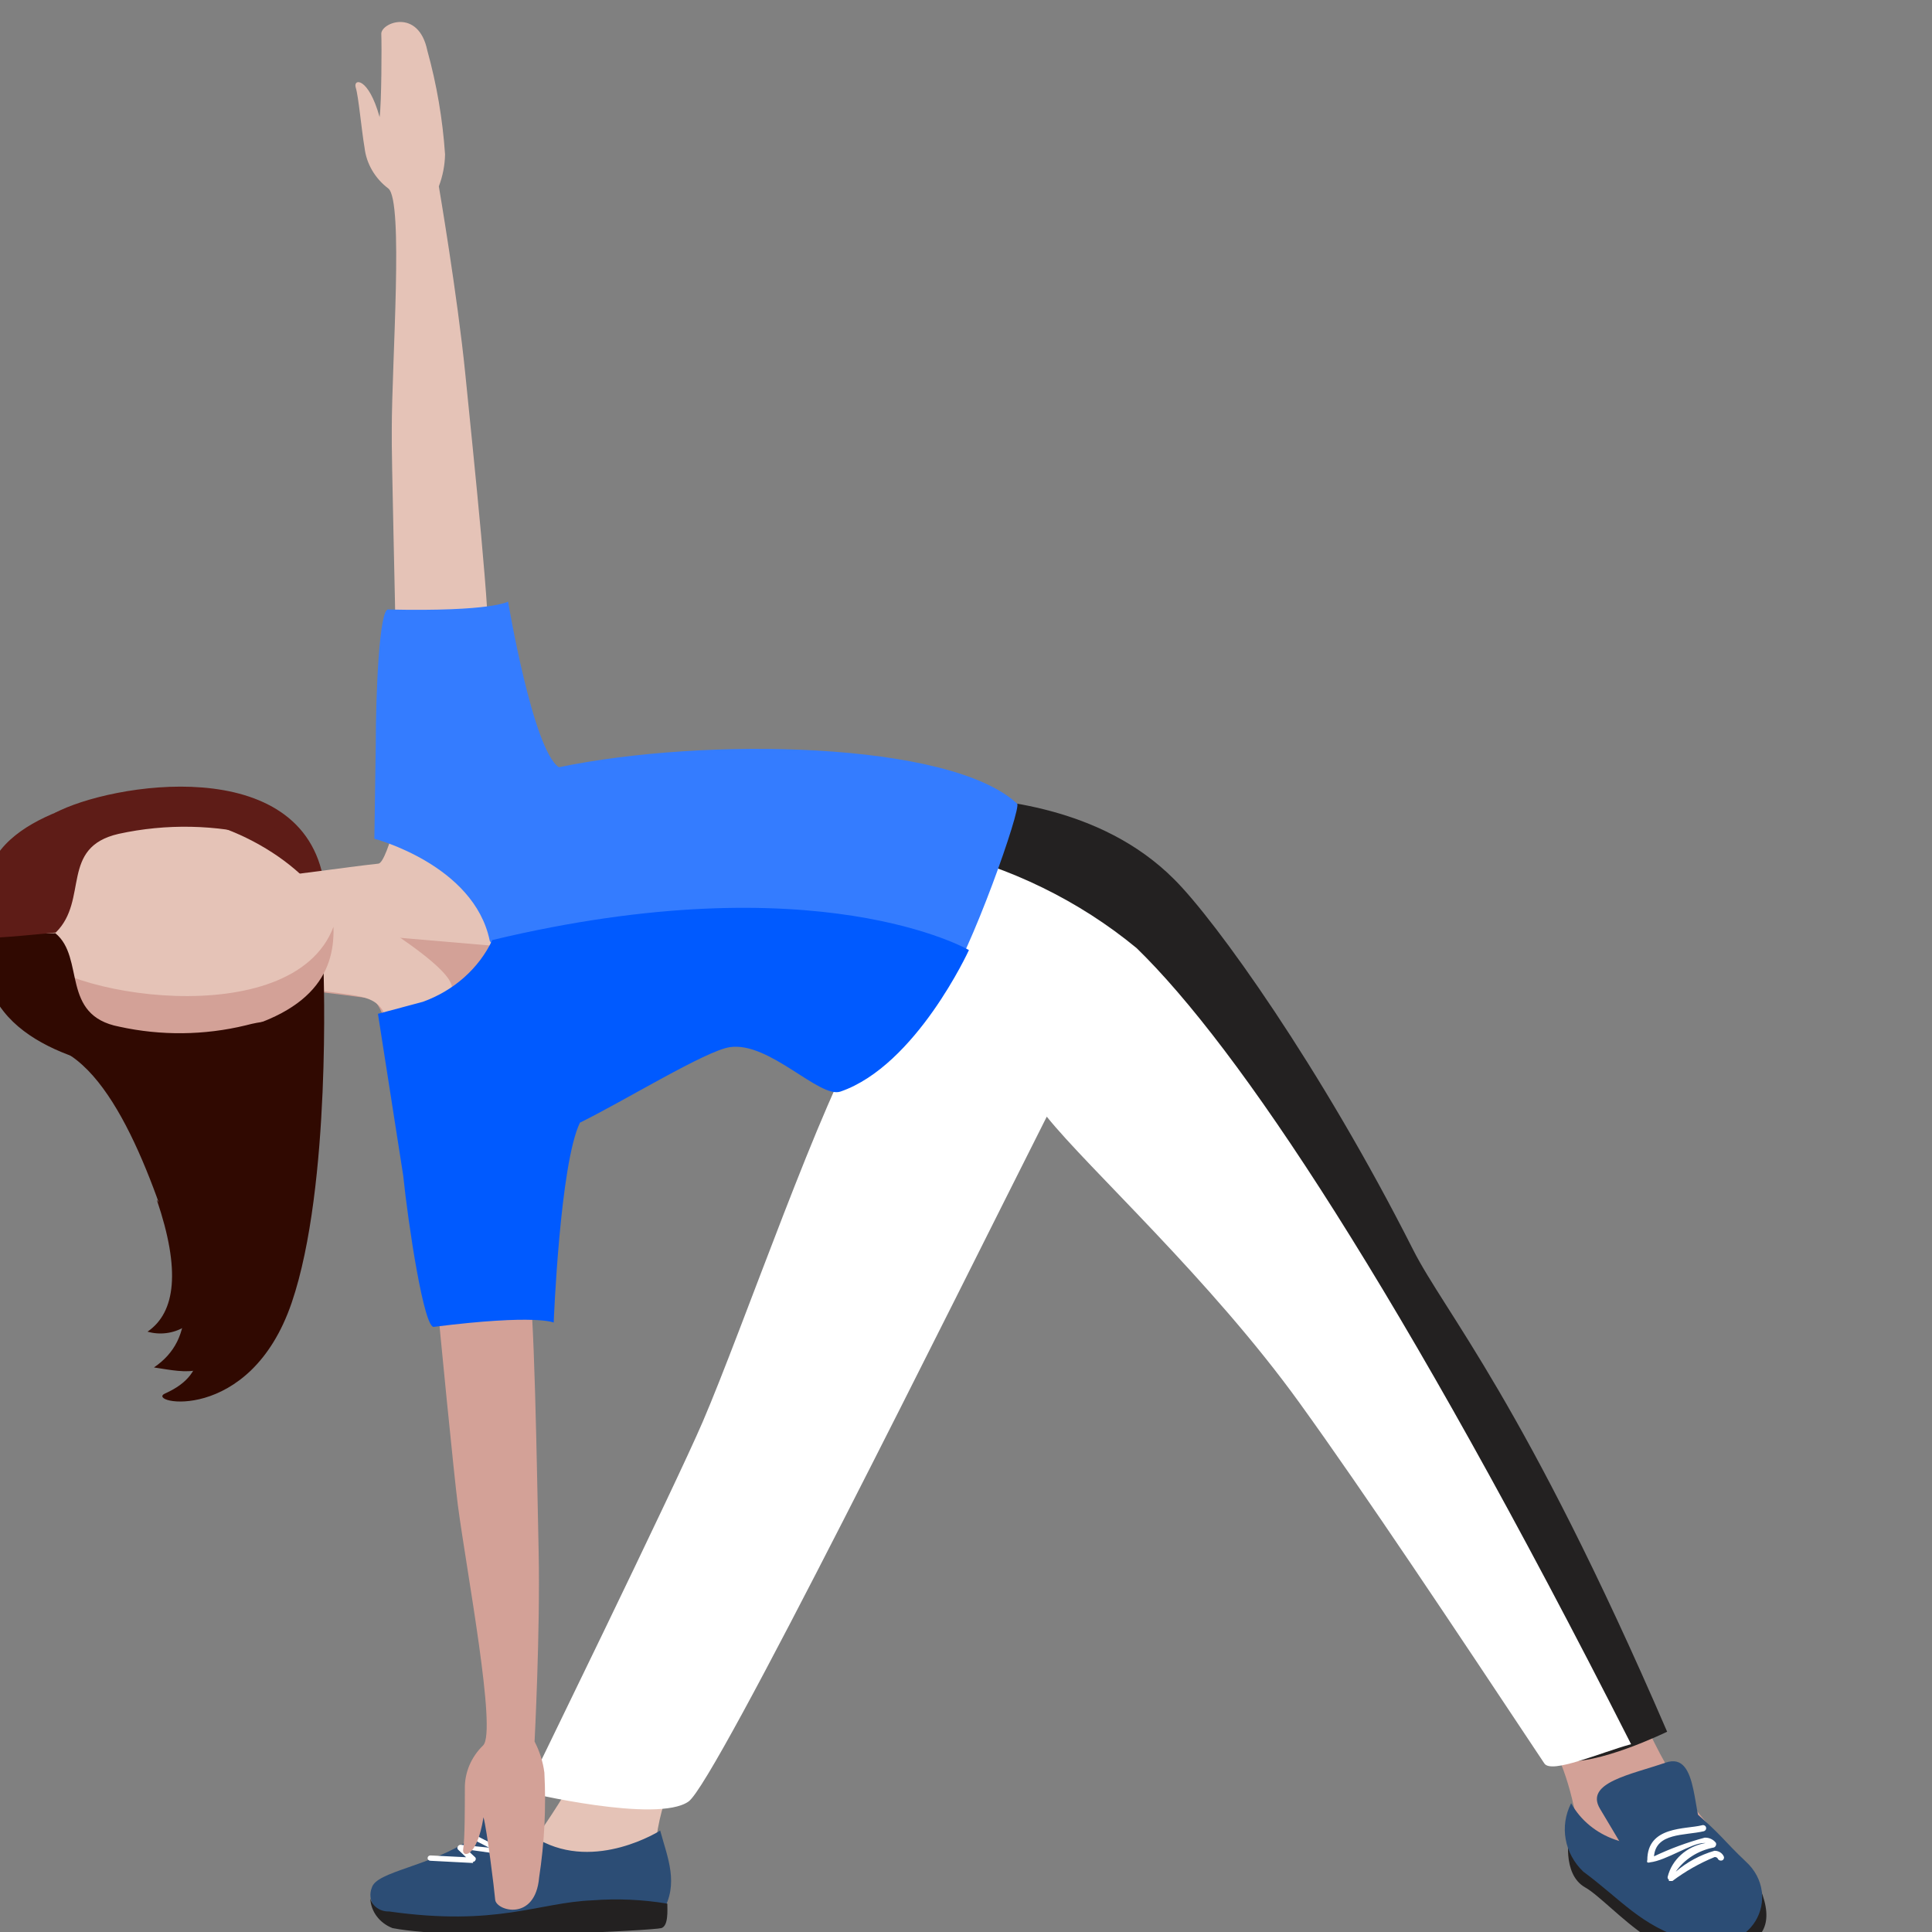 <svg width="56" height="56" viewBox="0 0 56 56" fill="none" xmlns="http://www.w3.org/2000/svg">
<rect x="0" y="0" width="56" height="56" fill="#808080" stroke="none"/>
<g clip-path="url(#clip0)">
<path d="M20.541 49.989C19.592 51.059 19.046 52.389 18.983 53.775C18.983 54.019 14.921 54.097 14.921 54.097C15.521 53.322 16.068 52.514 16.561 51.676C17.08 50.71 20.541 49.989 20.541 49.989Z" fill="#E5C3B7"/>
<path d="M13.605 53.389C13.764 52.921 14.05 52.5 14.436 52.166C14.921 51.992 15.218 52.166 15.17 52.629C14.966 53.164 14.674 53.665 14.305 54.117L13.605 53.389Z" fill="#2C4D75"/>
<path d="M19.136 53.06C19.35 53.852 19.689 54.599 19.205 55.411C18.347 55.906 11.308 55.514 11.308 55.514C11.113 55.495 10.937 55.394 10.833 55.239C10.729 55.084 10.708 54.893 10.775 54.722C10.906 54.232 12.45 54.123 13.723 53.26C14.575 54.052 14.948 52.938 15.62 53.325C17.274 54.252 19.136 53.06 19.136 53.06Z" fill="#2C4D75"/>
<path d="M17.17 55.082C17.896 55.026 18.627 55.059 19.343 55.178C19.343 55.372 19.378 55.822 19.17 55.887C18.963 55.951 13.336 56.267 11.377 55.887C10.999 55.741 10.748 55.404 10.733 55.024C10.793 55.254 11.019 55.413 11.273 55.404C14.408 55.848 15.599 55.146 17.17 55.082Z" fill="#232121"/>
<path d="M13.716 54L12.47 53.935C12.448 53.934 12.428 53.924 12.414 53.908C12.399 53.893 12.392 53.872 12.394 53.852C12.396 53.831 12.406 53.812 12.423 53.799C12.44 53.786 12.462 53.779 12.484 53.781L13.509 53.833L13.273 53.607C13.252 53.58 13.252 53.544 13.273 53.517C13.289 53.488 13.322 53.471 13.356 53.472L14.18 53.556L13.723 53.324C13.695 53.294 13.695 53.25 13.723 53.221C13.755 53.195 13.802 53.195 13.834 53.221L14.588 53.607C14.623 53.624 14.641 53.662 14.63 53.697C14.617 53.732 14.579 53.754 14.54 53.749L13.529 53.607L13.778 53.839C13.796 53.864 13.796 53.897 13.778 53.923C13.765 53.95 13.735 53.968 13.702 53.968L13.716 54Z" fill="white"/>
<path d="M51.022 54.747C51.437 55.764 51.077 56.215 50.447 56.453C49.536 56.786 48.505 56.662 47.714 56.125C47.021 55.661 46.329 54.921 45.949 54.709C45.256 54.322 45.485 53.15 45.485 53.15L48.752 55.423L51.022 54.747Z" fill="#232121"/>
<path d="M46.842 47.897C47.921 50.794 48.696 51.966 49.651 53.047C51.679 55.314 50.344 55.05 49.61 55.385C48.413 55.945 46.018 54.451 45.672 52.622C45.153 49.925 43.941 49.319 43.941 49.319L46.842 47.897Z" fill="#D3A197"/>
<path d="M49.451 53.234C49.022 52.784 49.285 50.743 48.281 51.09C47.278 51.438 45.921 51.67 46.378 52.43L47.464 54.252L49.451 53.234Z" fill="#2C4D75"/>
<path d="M45.893 54.251C47.008 55.075 47.541 55.809 48.925 56.234C50.814 56.82 51.693 54.947 50.6 53.955C49.97 53.363 49.907 53.182 49.015 52.429C49.015 52.429 48.946 52.236 49.015 52.429C49.084 52.622 49.451 52.944 48.509 53.311C47.379 53.724 46.096 53.273 45.54 52.268C45.2 52.933 45.341 53.724 45.893 54.251Z" fill="#2C4D75"/>
<path d="M48.378 54.49C48.349 54.471 48.333 54.439 48.337 54.406C48.458 53.902 48.891 53.514 49.437 53.421H49.389C49.029 53.421 48.295 53.93 47.825 53.981C47.8 53.991 47.773 53.991 47.748 53.981C47.739 53.961 47.739 53.937 47.748 53.917C47.748 52.919 48.863 53.028 49.333 52.906C49.358 52.898 49.385 52.901 49.408 52.913C49.431 52.925 49.446 52.946 49.451 52.97C49.464 53.018 49.433 53.067 49.382 53.08C48.828 53.209 47.998 53.118 47.942 53.807C48.411 53.584 48.903 53.402 49.41 53.266C49.538 53.26 49.661 53.316 49.735 53.414C49.747 53.439 49.747 53.467 49.735 53.492C49.727 53.518 49.706 53.539 49.679 53.55C49.224 53.636 48.825 53.889 48.572 54.252C48.893 53.975 49.276 53.768 49.693 53.646C49.81 53.643 49.917 53.707 49.963 53.807C49.984 53.85 49.966 53.901 49.922 53.923C49.876 53.942 49.821 53.926 49.797 53.885C49.782 53.847 49.743 53.824 49.7 53.827C49.261 54.007 48.849 54.241 48.475 54.522H48.427H48.371L48.378 54.49Z" fill="white"/>
<path d="M11.467 18.659C11.467 17.738 11.342 13.238 11.356 12.446C11.356 10.476 11.702 5.846 11.259 5.466C10.869 5.172 10.62 4.746 10.567 4.282C10.477 3.76 10.394 2.801 10.311 2.537C10.228 2.273 10.678 2.221 11.003 3.393C11.059 2.994 11.066 1.313 11.052 0.985C11.038 0.657 12.131 0.225 12.387 1.468C12.66 2.453 12.831 3.46 12.9 4.475C12.894 4.791 12.833 5.104 12.72 5.402C12.72 5.402 13.259 8.557 13.488 10.849C13.716 13.141 14.263 18.311 14.139 18.839C14.014 19.367 11.467 18.659 11.467 18.659Z" fill="#E5C3B7"/>
<path d="M27.808 23.095C28.749 23.185 31.878 23.32 34.037 25.49C35.235 26.681 38.28 30.924 40.959 36.223C41.879 38.045 44.191 40.621 48.323 50.195C48.323 50.195 46.246 51.206 45.284 51.032C44.322 50.858 33.435 33.004 33.435 33.004L26.285 28.123L27.808 23.095Z" fill="#232121"/>
<path d="M32.944 27.48C31.278 26.106 29.278 25.129 27.116 24.634L25.04 29.946C23.891 31.652 21.524 38.528 20.368 41.213C19.565 43.087 15.239 51.946 15.239 51.946C15.239 51.946 19.053 52.861 19.959 52.217C20.748 51.657 27.691 37.62 30.341 32.367C31.566 33.892 35.075 37.073 37.664 40.659C39.574 43.306 42.142 47.169 44.765 51.116C44.973 51.425 46.385 50.8 47.278 50.556C40.585 37.363 35.892 30.345 32.944 27.48Z" fill="white"/>
<path d="M4.546 34.781C5.238 36.816 5.092 38.039 4.276 38.599C4.632 38.701 5.019 38.652 5.334 38.467C5.649 38.281 5.862 37.977 5.916 37.633C6.186 36.661 4.546 34.781 4.546 34.781Z" fill="#300901"/>
<path d="M4.622 34.376C5.591 37.376 5.674 38.806 4.463 39.636C5.432 39.784 6.241 40.01 6.643 38.587C7.044 37.164 4.622 34.376 4.622 34.376Z" fill="#300901"/>
<path d="M1.59 23.565C3.189 22.708 8.788 21.781 9.391 25.574C9.723 27.679 9.273 28.51 9.273 28.51L1.604 27.145L1.59 23.565Z" fill="#5E1C17"/>
<path d="M16.443 27.802L11.647 29.032C11.647 29.032 8.401 28.594 7.972 28.588L7.909 26.985L8.027 25.388C8.352 25.388 10 25.137 10.962 25.034C11.245 25.034 11.771 22.619 11.771 22.619L15.059 26.051L16.443 27.802Z" fill="#E5C3B7"/>
<path d="M10.692 28.935C9.73 28.806 8.255 28.626 7.979 28.619L8.366 26.907L15.066 27.48L11.377 30.699C11.377 30.699 11.197 28.999 10.692 28.935Z" fill="#D3A197"/>
<path d="M7.833 27.01L7.951 25.414C8.224 25.454 8.502 25.454 8.775 25.414C9.411 25.826 13.114 27.886 13.1 28.633C13.1 29.277 14.319 29.921 11.169 29.438C10.962 28.929 10.526 28.884 9.875 28.794C9.051 28.678 7.992 28.588 7.902 28.581L7.833 27.01Z" fill="#E5C3B7"/>
<path d="M1.743 30.429C3.549 31.266 4.733 35.026 5.48 37.647C5.805 38.773 6.131 39.791 4.788 40.389C4.165 40.666 7.238 41.33 8.456 37.756C9.612 34.363 9.377 28.098 9.377 28.098L1.59 26.952L1.743 30.429Z" fill="#300901"/>
<path d="M4.913 23.636C7.453 23.9 9.647 25.78 9.667 26.92C9.667 28.207 8.332 29.836 5.099 30.377C2.449 30.821 -0.209 30.235 -0.265 27.158C-0.32 24.222 2.248 23.346 4.913 23.636Z" fill="#E5C3B7"/>
<path d="M5.833 30.081C9.065 29.547 9.688 28.188 9.667 26.92C9.667 26.92 9.667 26.881 9.667 26.862C8.484 30.004 1.563 28.851 0.843 27.506L1.12 29.437C2.137 30.081 4.331 30.332 5.833 30.081Z" fill="#D3A197"/>
<path d="M1.604 27.049C2.476 27.764 1.743 29.431 3.459 29.759C4.665 30.024 5.922 30.011 7.12 29.721C9.003 29.219 7.909 30.564 7.909 30.564L4.719 31.144C4.719 31.144 1.438 31.002 0.109 29.322C-0.721 28.272 -0.721 27.107 -0.5 27.094C-0.278 27.081 1.604 27.049 1.604 27.049Z" fill="#300901"/>
<path d="M1.617 27.029C2.579 26.082 1.728 24.563 3.437 24.17C4.818 23.868 6.259 23.897 7.625 24.254C8.58 24.447 8.317 24.087 8.317 24.087L4.586 22.87C4.586 22.87 1.036 23.127 -0.079 24.769C-0.771 25.825 -0.625 27.125 -0.466 27.177C-0.307 27.229 1.617 27.029 1.617 27.029Z" fill="#5E1C17"/>
<path d="M29.483 23.295C27.524 21.473 20.402 21.363 16.201 22.239C15.447 21.749 14.727 17.436 14.727 17.436C14.727 17.436 14.291 17.732 11.266 17.667C10.996 17.564 10.892 20.075 10.892 21.595L10.851 24.312C10.851 24.312 13.737 25.065 14.194 27.261C14.353 28.014 27.095 29.147 27.344 28.735C28.14 27.621 29.614 23.417 29.483 23.295Z" fill="#347CFF"/>
<path d="M12.65 37.453C12.727 38.374 13.169 42.855 13.273 43.641C13.529 45.572 14.402 50.17 14.007 50.588C13.66 50.923 13.468 51.372 13.474 51.837C13.474 52.365 13.474 53.331 13.426 53.595C13.377 53.859 13.827 53.872 14.014 52.674C14.118 53.061 14.325 54.735 14.353 55.063C14.381 55.391 15.516 55.707 15.627 54.419C15.781 53.413 15.832 52.395 15.779 51.38C15.738 51.067 15.642 50.763 15.495 50.479C15.495 50.479 15.661 47.259 15.613 44.987C15.564 42.714 15.488 37.511 15.301 37.003C15.114 36.494 12.65 37.453 12.65 37.453Z" fill="#D3A197"/>
<path d="M14.27 27.248C13.881 28.07 13.156 28.714 12.256 29.038L10.955 29.386L11.688 34.08C11.827 35.445 12.297 38.587 12.588 38.458C15.557 38.085 16.049 38.336 16.049 38.336C16.049 38.336 16.229 33.732 16.81 32.541C18.118 31.897 20.457 30.455 21.157 30.352C22.299 30.184 23.752 31.846 24.361 31.64C26.555 30.886 28.085 27.538 28.085 27.538C28.085 27.538 23.71 24.988 14.27 27.248Z" fill="#005AFF"/>
</g>
<defs>
<clipPath id="clip0">
<rect width="56" height="56" fill="white" transform="matrix(-1 0 0 1 56 0)"/>
</clipPath>
</defs>
</svg>
